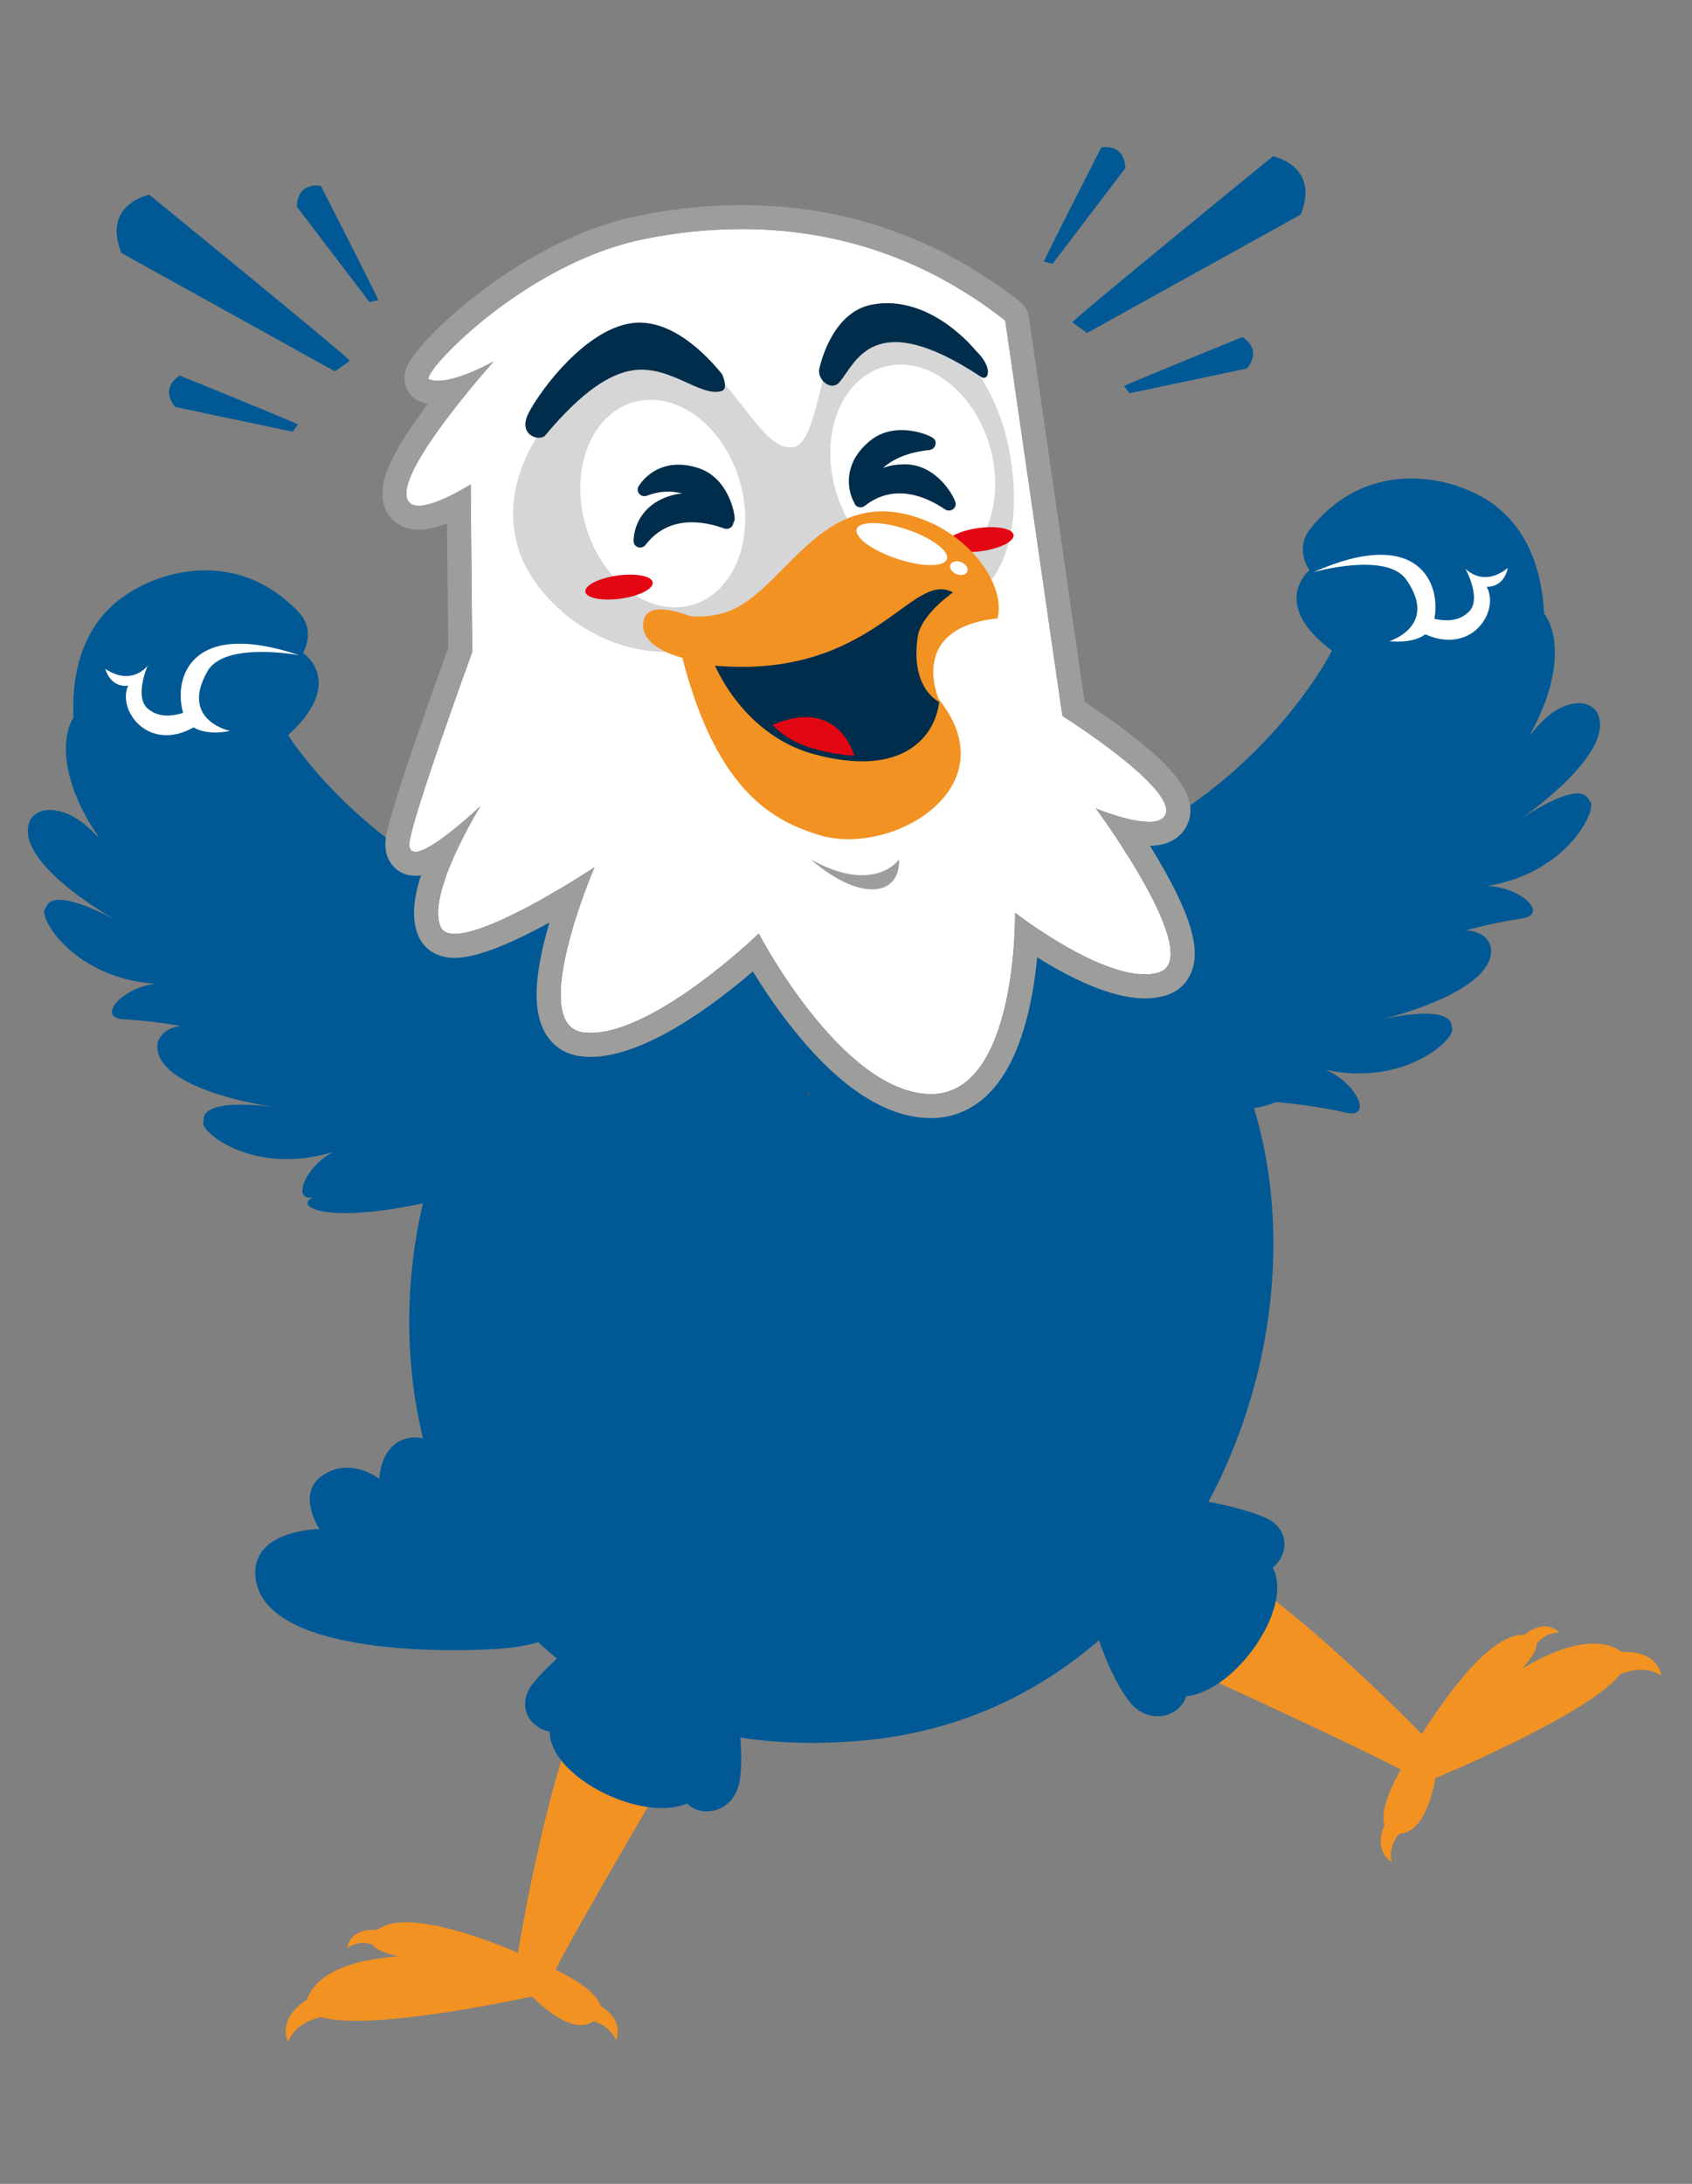 <svg xmlns="http://www.w3.org/2000/svg" xmlns:xlink="http://www.w3.org/1999/xlink" width="310" zoomAndPan="magnify" viewBox="0 0 232.5 300" height="400" preserveAspectRatio="xMidYMid meet" version="1.0"><rect x="0" y="0" width="232.5" height="300" fill="#808080" stroke="none"/><defs><clipPath id="65d370b748"><path d="M 156 213 L 228.352 213 L 228.352 256 L 156 256 Z M 156 213 " clip-rule="nonzero"/></clipPath><clipPath id="9383b67868"><path d="M 39 228 L 96 228 L 96 280.637 L 39 280.637 Z M 39 228 " clip-rule="nonzero"/></clipPath><clipPath id="f16b010278"><path d="M 3.836 65 L 220 65 L 220 249 L 3.836 249 Z M 3.836 65 " clip-rule="nonzero"/></clipPath></defs><path fill="#d33a22" d="M 122.82 150.672 C 122.82 150.672 122.824 150.676 123.066 151.082 L 122.891 151.035 C 122.848 150.801 122.82 150.672 122.82 150.672 Z M 122.82 150.672 " fill-opacity="1" fill-rule="nonzero"/><g clip-path="url(#65d370b748)"><path fill="#f29222" d="M 190.25 250.691 C 189.438 248.449 192.066 243.812 192.484 243.098 C 185.105 239.164 156.918 226.344 156.918 226.344 C 156.918 226.344 155.664 211.012 164.871 213.645 C 174.074 216.277 195.371 238.227 195.371 238.227 C 198.867 232.688 204.898 224.359 209.418 224.59 C 210.375 223.844 212.512 222.555 214.25 224.25 C 213.699 224.281 212.426 224.328 211.168 225.762 C 211.199 226.613 210.391 227.848 209.145 229.23 C 213.648 226.543 218.227 224.914 221.66 226.262 C 222.168 226.457 222.551 226.684 222.832 226.934 C 224.672 226.84 227.559 227.191 228.312 230.168 C 227.551 229.754 225.707 228.719 222.621 230.004 C 218.18 235.621 197.238 244.258 197.238 244.258 C 197.238 244.258 196.137 251.918 192.238 251.895 C 190.871 253.672 191.109 255.148 191.203 255.789 C 189.137 254.379 189.664 252.078 190.25 250.691 Z M 190.25 250.691 " fill-opacity="1" fill-rule="nonzero"/></g><g clip-path="url(#9383b67868)"><path fill="#f29222" d="M 82.512 275.535 C 81.895 273.234 77.086 270.934 76.332 270.586 C 80.129 263.141 95.895 236.5 95.895 236.5 C 95.895 236.5 88.145 223.211 82.105 230.637 C 76.062 238.062 71.176 268.242 71.176 268.242 C 65.137 265.703 55.418 262.328 51.848 265.102 C 50.637 265.035 48.145 265.203 47.691 267.586 C 48.16 267.297 49.23 266.609 51.086 267.062 C 51.547 267.777 52.914 268.328 54.73 268.75 C 49.496 269.125 44.812 270.41 42.766 273.477 C 42.465 273.93 42.281 274.332 42.191 274.699 C 40.629 275.672 38.461 277.613 39.551 280.488 C 39.941 279.711 40.855 277.809 44.125 277.094 C 50.98 279.16 73.102 274.258 73.102 274.258 C 73.102 274.258 78.391 279.906 81.574 277.66 C 83.711 278.336 84.359 279.68 84.648 280.262 C 85.535 277.922 83.785 276.336 82.512 275.535 Z M 82.512 275.535 " fill-opacity="1" fill-rule="nonzero"/></g><g clip-path="url(#f16b010278)"><path fill="#005995" d="M 219.867 99.52 C 219.863 99.461 219.867 99.406 219.863 99.348 C 219.859 99.316 219.855 99.281 219.852 99.25 C 219.848 99.172 219.84 99.098 219.828 99.023 L 219.797 98.836 L 219.742 98.629 L 219.691 98.422 L 219.625 98.238 L 219.531 98.055 L 219.441 97.867 L 219.367 97.742 C 219.266 97.594 219.156 97.457 219.027 97.336 L 218.945 97.273 L 218.602 97.02 L 218.449 96.934 L 218.098 96.785 L 217.93 96.727 L 217.469 96.629 L 217.363 96.609 C 217.164 96.59 216.961 96.586 216.746 96.598 L 216.57 96.613 C 216.43 96.625 216.281 96.648 216.133 96.676 C 216.117 96.68 216.098 96.68 216.082 96.684 L 215.852 96.73 C 215.805 96.742 215.754 96.762 215.707 96.773 C 215.59 96.805 215.473 96.836 215.352 96.875 L 215.137 96.945 C 215.094 96.961 215.055 96.98 215.016 96.996 C 214.875 97.051 214.734 97.109 214.59 97.176 C 214.527 97.203 214.469 97.23 214.406 97.262 L 214.398 97.266 L 214.395 97.27 C 214.273 97.328 214.152 97.395 214.031 97.465 C 213.906 97.535 213.785 97.609 213.664 97.688 L 213.527 97.781 L 213.434 97.844 C 213.383 97.879 213.332 97.918 213.281 97.953 C 213.16 98.039 213.035 98.125 212.914 98.219 L 212.609 98.465 C 212.449 98.598 212.285 98.746 212.125 98.898 L 211.828 99.176 C 211.715 99.289 211.602 99.418 211.488 99.543 C 211.43 99.605 211.371 99.664 211.309 99.73 L 211.062 100.004 C 210.812 100.301 210.562 100.617 210.316 100.957 L 210.332 100.762 C 210.473 100.504 210.602 100.258 210.73 100.008 C 211 99.492 211.258 98.98 211.484 98.484 C 211.566 98.305 211.633 98.129 211.703 97.957 C 211.73 97.887 211.758 97.82 211.785 97.75 C 211.988 97.273 212.199 96.793 212.367 96.332 C 212.469 96.051 212.543 95.781 212.633 95.508 C 212.762 95.105 212.902 94.699 213.004 94.312 C 213.078 94.031 213.129 93.766 213.188 93.492 C 213.27 93.133 213.355 92.773 213.414 92.43 C 213.461 92.16 213.48 91.91 213.516 91.648 C 213.555 91.328 213.602 91.004 213.625 90.699 C 213.641 90.445 213.637 90.211 213.645 89.969 C 213.648 89.684 213.66 89.391 213.648 89.117 C 213.641 88.887 213.613 88.676 213.594 88.457 C 213.57 88.203 213.551 87.941 213.512 87.703 C 213.48 87.496 213.434 87.309 213.391 87.117 C 213.344 86.891 213.297 86.664 213.234 86.461 C 213.184 86.277 213.121 86.117 213.059 85.949 C 212.988 85.758 212.922 85.566 212.84 85.395 C 212.773 85.242 212.695 85.109 212.617 84.969 C 212.531 84.812 212.441 84.656 212.348 84.516 C 212.293 84.434 212.234 84.367 212.176 84.293 C 211.855 78.055 209.828 72.824 205.477 69.469 C 200.277 65.461 188.195 62.449 180.078 72.605 C 177.785 75.473 179.945 78.324 179.945 78.324 C 179.945 78.324 174.32 82.844 183.02 89.387 C 183.02 89.387 179.871 95.723 172.789 102.859 C 172.785 102.863 172.781 102.863 172.777 102.867 C 169.727 105.941 165.941 109.164 161.363 112.094 C 161.344 112.102 161.336 112.105 161.336 112.105 C 157.383 114.633 152.844 116.945 147.668 118.75 C 147.609 118.773 147.551 118.793 147.492 118.812 C 146.984 118.988 146.473 119.16 145.953 119.324 C 145.922 119.332 145.891 119.344 145.859 119.352 C 145.801 119.371 145.742 119.391 145.684 119.41 C 145.195 119.562 144.699 119.711 144.203 119.855 C 144.098 119.883 143.996 119.914 143.895 119.945 C 143.449 120.07 142.996 120.191 142.547 120.309 C 134.391 117.379 124.617 116.148 113.121 117.18 C 100.988 118.27 90.793 122.191 82.535 128.004 C 82.145 127.941 81.754 127.875 81.367 127.805 C 81.262 127.785 81.16 127.762 81.055 127.742 C 80.543 127.645 80.035 127.543 79.535 127.434 C 79.477 127.422 79.414 127.41 79.355 127.395 C 79.324 127.391 79.293 127.383 79.262 127.375 C 78.73 127.258 78.203 127.137 77.684 127.008 C 77.621 126.992 77.559 126.977 77.496 126.961 C 72.18 125.641 67.445 123.758 63.277 121.605 C 63.277 121.605 63.266 121.602 63.25 121.598 C 58.422 119.102 54.355 116.242 51.031 113.461 C 51.027 113.457 51.023 113.457 51.02 113.453 C 43.312 107 39.594 100.984 39.594 100.984 C 47.652 93.664 41.633 89.684 41.633 89.684 C 41.633 89.684 43.52 86.645 40.969 84 C 31.949 74.637 20.199 78.746 15.391 83.219 C 11.367 86.961 9.832 92.355 10.09 98.598 C 10.039 98.676 9.988 98.75 9.938 98.836 C 9.855 98.984 9.785 99.148 9.711 99.312 C 9.648 99.457 9.582 99.598 9.527 99.754 C 9.465 99.934 9.414 100.133 9.363 100.328 C 9.316 100.5 9.27 100.668 9.234 100.852 C 9.191 101.062 9.164 101.293 9.137 101.52 C 9.113 101.715 9.086 101.906 9.07 102.113 C 9.055 102.355 9.059 102.617 9.059 102.875 C 9.059 103.094 9.055 103.309 9.066 103.539 C 9.078 103.809 9.117 104.098 9.152 104.383 C 9.176 104.621 9.199 104.855 9.238 105.105 C 9.285 105.41 9.363 105.73 9.434 106.043 C 9.488 106.301 9.535 106.551 9.605 106.812 C 9.695 107.148 9.816 107.5 9.926 107.848 C 10.016 108.117 10.086 108.375 10.188 108.648 C 10.324 109.023 10.5 109.414 10.668 109.805 C 10.781 110.07 10.879 110.328 11.008 110.602 C 11.219 111.043 11.469 111.504 11.719 111.961 C 11.754 112.027 11.785 112.094 11.816 112.156 C 11.816 112.156 11.816 112.156 11.82 112.156 C 11.902 112.324 11.988 112.492 12.086 112.664 C 12.359 113.137 12.66 113.621 12.977 114.109 C 13.129 114.348 13.277 114.582 13.441 114.824 L 13.477 115.016 C 13.203 114.703 12.922 114.41 12.645 114.137 L 12.375 113.887 C 12.309 113.828 12.246 113.773 12.18 113.715 C 12.055 113.602 11.93 113.488 11.805 113.383 L 11.488 113.133 C 11.312 112.996 11.137 112.867 10.961 112.746 L 10.637 112.531 C 10.508 112.449 10.379 112.375 10.25 112.301 C 10.195 112.27 10.141 112.234 10.086 112.203 L 9.988 112.148 L 9.844 112.07 C 9.715 112.004 9.586 111.941 9.457 111.883 C 9.328 111.824 9.203 111.77 9.078 111.719 L 9.074 111.719 L 9.062 111.711 C 9 111.688 8.938 111.668 8.871 111.645 C 8.727 111.594 8.578 111.547 8.434 111.504 C 8.395 111.492 8.352 111.48 8.309 111.469 L 8.086 111.414 C 7.965 111.387 7.844 111.367 7.723 111.348 C 7.676 111.34 7.625 111.324 7.578 111.32 L 7.344 111.289 C 7.324 111.289 7.309 111.289 7.289 111.289 C 7.141 111.273 6.992 111.27 6.852 111.27 L 6.672 111.266 C 6.461 111.277 6.258 111.301 6.059 111.34 L 5.957 111.367 L 5.508 111.504 L 5.344 111.578 L 5.008 111.762 L 4.863 111.859 L 4.543 112.145 L 4.469 112.215 C 4.352 112.348 4.254 112.492 4.168 112.648 L 4.105 112.781 L 4.031 112.973 L 3.957 113.168 L 3.906 113.355 L 3.844 113.777 L 3.824 113.969 C 3.82 114.043 3.824 114.117 3.824 114.195 C 3.824 114.227 3.82 114.262 3.824 114.297 C 3.824 114.352 3.832 114.41 3.836 114.465 C 3.84 114.523 3.84 114.578 3.848 114.641 C 3.887 114.934 3.957 115.234 4.055 115.531 L 4.086 115.613 L 4.172 115.836 C 4.199 115.902 4.227 115.969 4.25 116.035 C 4.277 116.098 4.305 116.16 4.332 116.223 C 4.359 116.293 4.391 116.363 4.426 116.434 L 4.621 116.793 C 4.723 116.977 4.824 117.156 4.941 117.34 L 5.199 117.715 C 5.324 117.891 5.449 118.066 5.586 118.238 C 5.688 118.367 5.789 118.492 5.895 118.617 C 6.035 118.789 6.188 118.961 6.34 119.133 C 6.453 119.258 6.562 119.379 6.68 119.504 C 6.844 119.676 7.016 119.848 7.188 120.016 C 7.305 120.129 7.422 120.246 7.543 120.363 C 7.73 120.543 7.926 120.719 8.125 120.895 C 8.227 120.984 8.328 121.078 8.43 121.168 C 8.438 121.176 8.445 121.184 8.453 121.191 C 8.453 121.191 8.457 121.191 8.457 121.195 C 8.707 121.41 8.961 121.621 9.215 121.832 L 9.34 121.934 L 9.402 121.988 C 9.562 122.117 9.723 122.238 9.883 122.363 C 10.043 122.488 10.203 122.617 10.363 122.738 L 10.695 122.984 C 10.906 123.141 11.117 123.297 11.324 123.445 C 11.457 123.543 11.586 123.633 11.719 123.727 C 11.902 123.855 12.086 123.984 12.262 124.105 C 12.398 124.199 12.527 124.285 12.66 124.375 C 12.824 124.488 12.992 124.598 13.152 124.703 C 13.199 124.734 13.242 124.762 13.289 124.793 C 13.367 124.844 13.445 124.895 13.52 124.945 C 13.68 125.047 13.832 125.145 13.98 125.238 L 14.312 125.445 C 14.449 125.535 14.582 125.617 14.711 125.691 L 15 125.871 C 15.133 125.953 15.258 126.027 15.375 126.094 L 15.551 126.199 C 15.715 126.297 15.859 126.379 15.977 126.445 C 15.867 126.387 15.738 126.316 15.59 126.234 C 15.516 126.195 15.438 126.152 15.355 126.109 C 13.117 124.93 7.816 122.41 6.5 124.266 C 6.402 124.406 6.324 124.566 6.273 124.754 L 6.262 124.77 L 6.117 124.957 L 6.105 125.004 L 6.094 125.027 L 6.086 125.168 L 6.07 125.363 L 6.07 125.383 L 6.172 125.855 L 6.191 125.926 L 6.215 125.992 C 6.27 126.16 6.336 126.336 6.426 126.527 L 6.441 126.562 L 6.449 126.586 C 6.547 126.793 6.668 127.016 6.805 127.246 L 6.918 127.43 C 7.008 127.57 7.109 127.719 7.211 127.863 C 7.262 127.938 7.305 128.008 7.359 128.082 L 7.422 128.172 C 7.484 128.254 7.551 128.34 7.617 128.426 C 7.75 128.594 7.891 128.766 8.039 128.938 L 8.211 129.133 C 8.422 129.367 8.641 129.602 8.883 129.84 L 8.992 129.949 C 9.219 130.168 9.465 130.391 9.723 130.609 C 9.773 130.652 9.824 130.695 9.875 130.738 L 9.992 130.836 L 10.105 130.93 C 10.395 131.16 10.691 131.387 11.008 131.613 L 11.168 131.727 C 11.535 131.98 11.922 132.223 12.328 132.461 L 12.602 132.613 C 12.789 132.719 12.996 132.82 13.191 132.922 C 13.391 133.023 13.578 133.129 13.785 133.227 L 13.945 133.305 C 14.246 133.445 14.566 133.574 14.887 133.703 C 15.047 133.766 15.207 133.828 15.371 133.891 L 15.688 134 L 15.719 134.012 C 16.199 134.18 16.695 134.336 17.215 134.473 L 17.324 134.504 C 17.461 134.539 17.605 134.566 17.746 134.602 C 18.164 134.695 18.594 134.785 19.035 134.859 L 19.457 134.926 C 19.758 134.973 20.066 135.016 20.379 135.051 C 20.688 135.086 21.008 135.117 21.332 135.141 L 21.293 135.148 C 21.035 135.176 20.781 135.219 20.535 135.273 L 20.266 135.34 L 19.762 135.469 L 19.469 135.566 L 19.246 135.645 L 19.027 135.723 L 18.938 135.758 L 18.742 135.84 L 18.473 135.961 L 18.332 136.027 L 18.07 136.156 L 17.676 136.379 L 17.461 136.504 C 17.383 136.551 17.312 136.602 17.242 136.652 C 17.168 136.703 17.09 136.754 17.02 136.805 L 16.914 136.875 C 16.746 137.004 16.586 137.133 16.441 137.266 L 16.32 137.383 L 16.047 137.66 L 15.984 137.734 L 15.922 137.812 L 15.734 138.055 L 15.641 138.211 L 15.52 138.441 L 15.508 138.469 L 15.457 138.59 L 15.402 138.812 L 15.379 138.941 L 15.387 139.02 L 15.398 139.172 L 15.41 139.258 L 15.566 139.531 L 15.629 139.586 L 15.848 139.75 L 16.16 139.875 L 16.312 139.926 C 16.5 139.973 16.715 140.004 16.961 140.02 C 17.125 140.027 17.285 140.043 17.445 140.051 C 19.254 140.164 21.059 140.355 22.855 140.621 C 23.508 140.715 24.156 140.82 24.805 140.93 C 24.641 140.953 24.477 140.984 24.32 141.02 L 24.172 141.059 L 24.094 141.078 C 23.93 141.125 23.773 141.176 23.625 141.234 L 23.461 141.297 C 23.266 141.383 23.082 141.48 22.914 141.586 L 22.828 141.648 L 22.645 141.797 L 22.457 141.941 L 22.332 142.07 L 22.168 142.266 L 22.09 142.363 L 21.988 142.508 L 21.793 142.887 L 21.75 142.98 C 21.699 143.121 21.668 143.27 21.645 143.418 C 21.641 143.445 21.629 143.469 21.625 143.492 L 21.617 143.641 L 21.617 144.051 L 21.641 144.246 L 21.73 144.66 L 21.742 144.691 L 21.785 144.848 C 21.82 144.945 21.859 145.051 21.902 145.152 C 21.93 145.219 21.965 145.289 22 145.359 C 22.02 145.395 22.031 145.426 22.051 145.461 C 22.191 145.723 22.367 145.977 22.566 146.219 L 22.789 146.461 C 22.93 146.617 23.074 146.777 23.238 146.926 L 23.555 147.191 C 23.715 147.324 23.875 147.457 24.051 147.582 L 24.426 147.84 C 24.605 147.957 24.789 148.074 24.977 148.188 C 25.117 148.27 25.258 148.352 25.402 148.43 C 25.598 148.539 25.797 148.645 26.004 148.746 C 26.152 148.82 26.301 148.898 26.453 148.969 C 26.672 149.07 26.891 149.168 27.113 149.262 C 27.266 149.328 27.414 149.395 27.566 149.457 C 27.73 149.523 27.895 149.586 28.059 149.648 C 28.141 149.68 28.223 149.711 28.305 149.742 C 28.441 149.797 28.582 149.852 28.719 149.902 C 29.031 150.012 29.348 150.117 29.66 150.223 L 29.738 150.246 L 29.891 150.301 C 30.281 150.422 30.672 150.539 31.059 150.652 L 31.457 150.758 C 31.711 150.828 31.965 150.902 32.211 150.965 C 32.371 151.004 32.523 151.043 32.68 151.082 C 32.898 151.133 33.113 151.188 33.324 151.238 C 33.484 151.273 33.637 151.309 33.793 151.344 C 33.941 151.379 34.086 151.41 34.23 151.441 C 34.277 151.449 34.324 151.461 34.371 151.473 C 34.52 151.504 34.66 151.535 34.801 151.562 C 34.984 151.598 35.164 151.637 35.336 151.668 L 35.527 151.707 L 35.723 151.746 C 35.883 151.777 36.035 151.805 36.18 151.828 L 36.516 151.891 C 36.566 151.898 36.609 151.906 36.66 151.914 C 36.758 151.93 36.855 151.949 36.945 151.965 L 37.148 151.996 C 37.336 152.027 37.5 152.055 37.637 152.074 C 37.328 152.031 36.871 151.973 36.324 151.922 C 36.105 151.898 35.871 151.875 35.625 151.855 C 34.766 151.785 33.77 151.734 32.785 151.75 C 32.5 151.754 32.223 151.762 31.945 151.781 C 31.809 151.789 31.668 151.797 31.535 151.809 C 31.398 151.82 31.266 151.832 31.133 151.848 C 29.949 151.988 28.922 152.281 28.379 152.832 C 28.078 153.141 27.926 153.527 27.977 154.012 L 27.906 154.258 L 27.91 154.332 L 28.008 154.652 L 28.016 154.672 L 28.281 155.074 L 28.371 155.188 C 28.484 155.324 28.613 155.465 28.762 155.609 L 28.809 155.656 C 28.918 155.758 29.043 155.867 29.176 155.977 C 29.242 156.031 29.309 156.086 29.379 156.141 L 29.547 156.27 C 29.602 156.309 29.66 156.348 29.715 156.391 C 29.867 156.5 30.023 156.609 30.195 156.719 L 30.289 156.781 C 30.551 156.945 30.84 157.109 31.141 157.27 L 31.375 157.391 C 31.652 157.531 31.945 157.672 32.254 157.805 L 32.395 157.867 C 32.746 158.016 33.121 158.156 33.508 158.285 L 33.789 158.375 C 34.141 158.488 34.504 158.594 34.879 158.688 L 35.07 158.738 C 35.5 158.84 35.953 158.926 36.418 159 L 36.727 159.043 C 37.156 159.105 37.598 159.152 38.051 159.188 L 38.227 159.203 C 38.449 159.215 38.676 159.223 38.902 159.227 C 39.188 159.234 39.477 159.234 39.77 159.23 L 39.789 159.23 L 40.137 159.219 C 40.645 159.199 41.168 159.164 41.699 159.105 L 41.812 159.094 C 41.84 159.09 41.867 159.086 41.891 159.082 C 42.426 159.016 42.977 158.922 43.535 158.805 L 43.953 158.715 C 44.242 158.652 44.535 158.582 44.828 158.504 C 45.125 158.43 45.422 158.344 45.723 158.25 C 45.727 158.254 45.73 158.258 45.734 158.262 C 45.508 158.383 45.293 158.512 45.082 158.648 L 44.855 158.805 L 44.434 159.109 L 44.316 159.207 L 44.195 159.305 L 44.113 159.375 L 43.84 159.613 L 43.703 159.746 L 43.617 159.824 L 43.406 160.039 L 43.305 160.148 L 43.109 160.363 L 42.816 160.715 L 42.703 160.859 L 42.668 160.906 C 42.609 160.98 42.566 161.055 42.516 161.129 C 42.465 161.203 42.41 161.273 42.363 161.348 L 42.336 161.383 L 42.289 161.453 C 42.215 161.574 42.156 161.691 42.09 161.809 C 42.059 161.867 42.02 161.93 41.992 161.988 L 41.922 162.141 L 41.766 162.5 L 41.703 162.684 L 41.621 162.98 L 41.598 163.094 L 41.586 163.16 L 41.555 163.418 L 41.551 163.578 L 41.582 163.805 L 41.594 163.871 L 41.609 163.934 L 41.66 164.039 L 41.711 164.141 L 41.734 164.18 L 41.754 164.219 L 41.875 164.32 L 41.996 164.418 L 42.074 164.445 L 42.336 164.52 L 42.676 164.52 L 42.84 164.516 C 42.918 164.504 43.172 164.434 43.09 164.469 C 40.242 165.633 44.559 168.23 58.117 165.293 C 55.609 175.973 55.605 187.199 58.121 197.594 C 57.629 197.484 57.168 197.438 56.754 197.469 C 52.246 197.809 52.117 203.152 52.117 203.152 C 52.117 203.152 48.016 199.926 44.117 202.828 C 40.754 205.332 43.902 210.043 43.902 210.043 C 43.902 210.043 34.297 210.121 35.125 216.812 C 36.566 228.473 66.988 226.574 66.988 226.574 C 69.855 226.484 72.137 226.129 73.957 225.594 C 74.785 226.367 75.641 227.117 76.531 227.84 C 75.352 228.914 74.227 230.047 73.312 231.16 C 70.801 234.23 72.73 237.363 75.539 237.867 C 75.523 244.039 88.094 250.422 94.414 247.758 C 96.555 249.898 100.945 248.852 101.629 244.641 C 101.922 242.824 101.906 240.75 101.723 238.691 C 106.965 239.488 112.652 239.652 118.797 239.078 C 131.547 237.887 142.367 232.801 151.008 225.328 C 152.023 228.246 153.406 231.426 155.156 233.699 C 157.762 237.082 162.121 235.918 162.984 233.016 C 169.812 232.359 177.836 220.766 174.887 215.344 C 177.117 213.566 177.324 209.895 173.652 208.387 C 171.395 207.461 168.578 206.781 166.055 206.305 C 175.012 189.574 177.48 169.254 172.309 152.207 C 172.355 152.203 172.402 152.203 172.449 152.195 C 173.379 152.078 174.348 151.801 175.352 151.391 C 176.164 151.465 176.973 151.547 177.781 151.641 C 180.211 151.922 182.629 152.312 185.008 152.859 C 185.047 152.867 185.082 152.871 185.121 152.879 C 185.219 152.898 185.312 152.914 185.402 152.926 C 185.488 152.938 185.574 152.945 185.656 152.949 L 185.82 152.941 L 186.156 152.906 L 186.41 152.809 L 186.484 152.773 L 186.594 152.664 L 186.707 152.555 L 186.727 152.516 L 186.742 152.473 L 186.785 152.367 L 186.824 152.258 L 186.832 152.191 L 186.84 152.129 L 186.848 151.898 L 186.832 151.742 L 186.777 151.484 L 186.758 151.418 L 186.727 151.309 L 186.617 151.023 L 186.535 150.844 L 186.352 150.5 L 186.266 150.355 C 186.23 150.297 186.188 150.242 186.148 150.188 C 186.074 150.074 186.004 149.961 185.918 149.852 L 185.863 149.785 L 185.84 149.754 C 185.785 149.684 185.723 149.617 185.668 149.547 C 185.609 149.477 185.555 149.41 185.496 149.34 L 185.453 149.297 L 185.324 149.16 L 185.004 148.84 L 184.789 148.645 L 184.676 148.547 L 184.445 148.352 L 184.355 148.277 L 184.207 148.16 L 183.91 147.949 L 183.82 147.887 L 183.57 147.715 L 183.121 147.449 L 182.879 147.312 C 182.66 147.195 182.43 147.086 182.195 146.988 C 182.199 146.984 182.203 146.98 182.207 146.977 C 182.516 147.043 182.82 147.098 183.117 147.148 C 183.418 147.195 183.715 147.238 184.012 147.277 L 184.434 147.328 C 185 147.391 185.559 147.434 186.098 147.453 C 186.121 147.453 186.148 147.453 186.176 147.457 L 186.289 147.457 C 186.828 147.465 187.348 147.453 187.855 147.426 L 188.203 147.402 L 188.223 147.402 C 188.516 147.379 188.805 147.352 189.09 147.32 C 189.312 147.293 189.539 147.266 189.758 147.23 L 189.93 147.199 C 190.379 147.125 190.816 147.035 191.238 146.938 L 191.543 146.863 C 191.996 146.746 192.438 146.617 192.859 146.477 L 193.043 146.41 C 193.41 146.281 193.762 146.145 194.098 146 L 194.371 145.883 C 194.742 145.719 195.105 145.547 195.441 145.367 L 195.574 145.289 C 195.871 145.129 196.148 144.965 196.414 144.797 L 196.633 144.656 C 196.918 144.469 197.191 144.277 197.438 144.09 L 197.523 144.02 C 197.684 143.895 197.832 143.77 197.973 143.645 C 198.023 143.602 198.078 143.555 198.125 143.512 L 198.285 143.367 C 198.348 143.305 198.41 143.246 198.469 143.184 C 198.59 143.062 198.707 142.945 198.809 142.832 L 198.848 142.781 C 198.984 142.621 199.098 142.469 199.199 142.324 L 199.277 142.207 L 199.504 141.777 L 199.512 141.758 L 199.578 141.43 L 199.574 141.355 L 199.48 141.117 C 199.488 140.629 199.301 140.258 198.973 139.98 C 198.383 139.48 197.336 139.281 196.141 139.254 C 196.008 139.25 195.875 139.25 195.738 139.25 C 195.602 139.254 195.465 139.254 195.324 139.258 C 195.051 139.27 194.77 139.285 194.488 139.309 C 193.504 139.383 192.516 139.527 191.668 139.676 C 191.426 139.719 191.195 139.762 190.98 139.805 C 190.438 139.906 189.988 140.008 189.688 140.074 C 189.82 140.043 189.98 140.004 190.164 139.957 L 190.266 139.93 L 190.363 139.902 C 190.449 139.879 190.547 139.855 190.645 139.828 C 190.691 139.816 190.734 139.805 190.785 139.789 L 191.113 139.699 C 191.254 139.66 191.406 139.617 191.562 139.574 L 191.75 139.52 L 191.941 139.465 C 192.109 139.414 192.281 139.363 192.461 139.309 C 192.598 139.266 192.738 139.223 192.883 139.18 C 192.926 139.164 192.973 139.148 193.02 139.133 C 193.16 139.09 193.301 139.043 193.445 138.996 C 193.594 138.949 193.746 138.898 193.902 138.848 C 194.105 138.781 194.316 138.707 194.527 138.633 C 194.68 138.578 194.828 138.527 194.984 138.473 C 195.227 138.387 195.473 138.293 195.719 138.199 L 196.102 138.055 C 196.477 137.91 196.855 137.758 197.234 137.598 L 197.383 137.531 L 197.457 137.496 C 197.762 137.367 198.062 137.23 198.363 137.094 C 198.5 137.031 198.633 136.961 198.766 136.898 C 198.844 136.859 198.922 136.82 199 136.781 C 199.156 136.703 199.316 136.625 199.469 136.547 C 199.617 136.469 199.762 136.387 199.906 136.309 C 200.121 136.195 200.328 136.078 200.535 135.957 C 200.68 135.871 200.82 135.781 200.961 135.695 C 201.156 135.574 201.348 135.449 201.535 135.324 C 201.668 135.23 201.801 135.137 201.934 135.043 C 202.113 134.914 202.281 134.777 202.449 134.645 L 202.801 134.352 C 202.965 134.211 203.109 134.066 203.258 133.918 L 203.547 133.625 C 203.695 133.461 203.824 133.289 203.953 133.121 L 204.152 132.859 C 204.328 132.598 204.477 132.332 204.594 132.059 C 204.609 132.023 204.621 131.988 204.637 131.949 C 204.664 131.879 204.691 131.805 204.715 131.734 C 204.75 131.629 204.777 131.523 204.805 131.422 L 204.832 131.262 L 204.84 131.23 L 204.891 130.809 L 204.895 130.613 L 204.859 130.203 L 204.836 130.059 C 204.832 130.035 204.82 130.012 204.812 129.984 C 204.773 129.84 204.73 129.691 204.668 129.559 L 204.613 129.469 L 204.387 129.109 L 204.273 128.973 L 204.184 128.887 L 204 128.707 L 203.863 128.59 L 203.668 128.461 L 203.469 128.332 L 203.375 128.277 C 203.199 128.188 203.012 128.109 202.809 128.043 L 202.637 127.992 C 202.484 127.949 202.324 127.91 202.156 127.879 L 202.078 127.867 L 201.926 127.844 C 201.766 127.82 201.602 127.809 201.434 127.797 C 202.07 127.629 202.707 127.465 203.348 127.309 C 205.109 126.883 206.891 126.523 208.68 126.246 C 208.84 126.223 209 126.191 209.16 126.168 C 209.406 126.133 209.617 126.078 209.797 126.02 L 209.867 125.988 L 209.945 125.949 L 210.246 125.797 L 210.449 125.613 L 210.504 125.555 L 210.633 125.27 L 210.637 125.18 L 210.637 124.949 L 210.602 124.824 L 210.527 124.605 L 210.469 124.492 L 210.453 124.465 L 210.312 124.246 L 210.199 124.102 L 209.992 123.875 L 209.855 123.738 L 209.555 123.484 L 209.422 123.379 C 209.266 123.262 209.098 123.148 208.918 123.035 L 208.805 122.973 C 208.73 122.93 208.648 122.887 208.57 122.844 C 208.492 122.801 208.418 122.758 208.336 122.715 L 208.113 122.609 L 207.699 122.426 L 207.426 122.32 L 207.277 122.27 L 207 122.172 L 206.797 122.109 L 206.707 122.082 L 206.48 122.023 L 206.25 121.965 L 205.953 121.898 L 205.438 121.812 L 205.164 121.773 C 204.914 121.742 204.656 121.723 204.398 121.719 L 204.379 121.715 L 204.359 121.715 C 204.68 121.664 204.992 121.602 205.301 121.539 C 205.605 121.473 205.906 121.402 206.207 121.328 L 206.621 121.223 C 207.051 121.109 207.469 120.98 207.879 120.848 C 208.016 120.801 208.156 120.758 208.289 120.711 L 208.395 120.672 C 208.898 120.484 209.379 120.285 209.844 120.074 L 209.871 120.062 L 210.176 119.922 C 210.336 119.844 210.488 119.766 210.641 119.688 C 210.949 119.531 211.254 119.375 211.543 119.207 L 211.695 119.113 C 211.891 118.996 212.07 118.875 212.258 118.754 C 212.445 118.633 212.641 118.52 212.816 118.395 L 213.074 118.219 C 213.457 117.945 213.82 117.664 214.164 117.379 L 214.309 117.25 C 214.605 117 214.883 116.742 215.145 116.488 L 215.25 116.383 L 215.359 116.277 C 215.406 116.23 215.453 116.18 215.5 116.133 C 215.734 115.891 215.957 115.648 216.164 115.41 L 216.266 115.289 C 216.48 115.031 216.68 114.777 216.867 114.527 L 216.945 114.422 L 217.02 114.316 C 217.152 114.133 217.277 113.949 217.395 113.766 C 217.453 113.676 217.512 113.586 217.566 113.496 L 217.621 113.402 C 217.668 113.324 217.703 113.25 217.746 113.172 C 217.832 113.016 217.922 112.859 217.996 112.711 L 218.094 112.516 C 218.207 112.277 218.309 112.043 218.387 111.828 L 218.395 111.805 L 218.406 111.766 C 218.477 111.57 218.527 111.387 218.566 111.215 L 218.598 111.074 L 218.652 110.594 L 218.652 110.574 L 218.617 110.379 L 218.594 110.242 L 218.586 110.219 L 218.566 110.176 L 218.406 110 L 218.391 109.988 C 218.324 109.805 218.234 109.648 218.125 109.523 C 216.637 107.793 211.594 110.793 209.477 112.172 C 209.395 112.223 209.324 112.273 209.254 112.32 C 209.113 112.414 208.988 112.496 208.887 112.566 C 208.996 112.488 209.133 112.391 209.289 112.281 L 209.453 112.16 C 209.562 112.078 209.68 111.996 209.805 111.902 L 210.078 111.699 C 210.199 111.609 210.32 111.516 210.453 111.418 L 210.762 111.176 C 210.902 111.07 211.047 110.957 211.195 110.844 C 211.262 110.789 211.336 110.73 211.41 110.672 C 211.453 110.637 211.496 110.605 211.539 110.57 C 211.688 110.449 211.844 110.324 211.996 110.199 C 212.121 110.098 212.242 109.996 212.371 109.891 C 212.535 109.754 212.707 109.609 212.875 109.465 C 212.996 109.359 213.117 109.258 213.242 109.152 C 213.438 108.984 213.633 108.805 213.828 108.629 L 214.133 108.355 C 214.281 108.223 214.43 108.078 214.578 107.938 C 214.727 107.797 214.875 107.664 215.02 107.52 L 215.191 107.348 C 215.426 107.117 215.66 106.883 215.887 106.645 C 215.891 106.645 215.891 106.641 215.891 106.641 C 215.898 106.633 215.906 106.625 215.914 106.617 C 216.008 106.516 216.102 106.414 216.195 106.312 C 216.375 106.121 216.551 105.926 216.723 105.73 C 216.836 105.605 216.938 105.477 217.047 105.352 C 217.203 105.168 217.355 104.984 217.5 104.797 C 217.605 104.664 217.707 104.531 217.805 104.398 C 217.945 104.211 218.078 104.027 218.203 103.844 C 218.297 103.711 218.387 103.574 218.473 103.438 C 218.594 103.254 218.703 103.066 218.809 102.879 L 219.031 102.48 C 219.133 102.289 219.219 102.098 219.301 101.91 L 219.465 101.531 C 219.492 101.461 219.516 101.387 219.539 101.316 C 219.559 101.25 219.582 101.184 219.602 101.121 C 219.621 101.051 219.641 100.98 219.66 100.914 L 219.727 100.684 L 219.75 100.602 C 219.82 100.293 219.863 99.988 219.871 99.691 C 219.871 99.633 219.867 99.578 219.867 99.52 Z M 219.867 99.52 " fill-opacity="1" fill-rule="nonzero"/></g><path fill="#ffffff" d="M 201.359 78.113 C 201.359 78.113 203.805 82.535 201.664 84.191 C 200.297 85.461 198.336 85.293 197.098 85.008 C 198.016 80.422 195.168 72.102 180.465 78.605 C 180.465 78.605 190.508 75.727 193.238 79.625 C 197.703 85.992 190.93 88.074 190.93 88.074 C 190.93 88.074 194.035 88.508 195.852 87.137 C 202.328 90.016 206.113 83.898 204.285 80.605 C 204.285 80.605 206.586 80.836 207.203 78.008 C 203.746 80.797 201.359 78.113 201.359 78.113 Z M 201.359 78.113 " fill-opacity="1" fill-rule="nonzero"/><path fill="#ffffff" d="M 20.285 91.449 C 20.285 91.449 18.262 96.074 20.547 97.527 C 22.023 98.664 23.961 98.316 25.168 97.922 C 23.828 93.438 25.898 84.891 41.141 90.012 C 41.141 90.012 30.875 88.07 28.512 92.203 C 24.656 98.957 31.594 100.406 31.594 100.406 C 31.594 100.406 28.539 101.121 26.605 99.922 C 20.422 103.387 16.086 97.645 17.602 94.195 C 17.602 94.195 15.332 94.637 14.461 91.879 C 18.16 94.336 20.285 91.449 20.285 91.449 Z M 20.285 91.449 " fill-opacity="1" fill-rule="nonzero"/><path fill="#d33a22" d="M 110.98 149.957 C 110.98 149.957 110.98 149.961 111.223 150.367 L 111.047 150.32 C 111.004 150.086 110.98 149.957 110.98 149.957 Z M 110.98 149.957 " fill-opacity="1" fill-rule="nonzero"/><path fill="#ffffff" d="M 157.867 112.898 C 158.883 112.898 159.707 112.668 160.078 112.039 C 162.141 108.516 145.984 98.348 145.984 98.348 L 138.129 44.031 C 126.176 34.664 113.531 31.465 101.938 31.465 C 97.305 31.465 92.844 31.973 88.656 32.805 C 71.805 36.152 57.648 51.578 58.961 52.109 C 59.309 52.254 59.723 52.312 60.172 52.312 C 63.148 52.312 67.859 49.629 67.859 49.629 C 67.859 49.629 56.246 62.539 55.855 67.496 C 55.738 68.957 56.465 69.473 57.539 69.473 C 60.102 69.473 64.672 66.543 64.672 66.543 L 64.891 89.566 C 64.891 89.566 56.246 113.266 56.246 116.004 C 56.246 116.723 56.559 117.016 57.066 117.016 C 59.418 117.016 66.031 110.723 66.031 110.723 C 66.031 110.723 58.465 122.918 60.555 127.352 C 60.863 128.012 61.555 128.293 62.5 128.293 C 67.898 128.293 81.691 119.133 81.691 119.133 C 81.691 119.133 72.359 140.797 80.125 141.824 C 80.465 141.871 80.812 141.891 81.172 141.891 C 90.145 141.891 104.262 128.262 104.262 128.262 C 104.262 128.262 115.609 150.039 127.746 150.301 C 127.809 150.305 127.871 150.305 127.934 150.305 C 139.879 150.305 139.488 125.395 139.488 125.395 C 139.488 125.395 150.348 133.859 157.305 133.859 C 157.977 133.859 158.605 133.781 159.191 133.609 C 165.844 131.652 150.578 111.051 150.578 111.051 C 150.578 111.051 154.992 112.898 157.867 112.898 Z M 157.867 112.898 " fill-opacity="1" fill-rule="nonzero"/><path fill="#9d9d9c" d="M 159.121 118.012 C 158.754 117.391 158.383 116.781 158.02 116.191 C 160.887 116.145 162.266 114.82 162.922 113.703 C 165.336 109.582 160.699 105.113 155.848 101.285 C 153.25 99.238 150.57 97.41 149.031 96.398 L 141.391 43.562 C 141.27 42.723 140.832 41.965 140.164 41.441 C 128.926 32.637 116.066 28.172 101.938 28.172 C 97.391 28.172 92.707 28.645 88.016 29.578 C 78.805 31.406 70.863 36.395 65.824 40.254 C 63.273 42.207 60.836 44.371 58.965 46.34 C 56.027 49.434 55.688 50.684 55.598 51.613 C 55.453 53.16 56.305 54.586 57.723 55.16 C 58.062 55.297 58.422 55.406 58.797 55.48 C 53.508 62.512 52.703 65.551 52.57 67.234 C 52.41 69.27 53.16 70.543 53.816 71.25 C 54.453 71.941 55.621 72.766 57.539 72.766 C 58.758 72.766 60.125 72.402 61.43 71.902 L 61.59 89 C 61 90.633 59.219 95.574 57.453 100.688 C 52.953 113.742 52.953 115.16 52.953 116.004 C 52.953 118.5 54.684 120.309 57.066 120.309 C 57.309 120.309 57.562 120.293 57.844 120.25 C 56.668 123.91 56.59 126.664 57.574 128.754 C 57.973 129.605 59.258 131.586 62.5 131.586 C 65.816 131.586 71.035 129.184 75.492 126.734 L 75.465 126.832 C 73.359 134.062 73.184 138.844 74.906 141.879 C 75.926 143.676 77.625 144.816 79.691 145.09 C 80.168 145.152 80.668 145.184 81.172 145.184 C 88.734 145.184 98.469 137.734 103.445 133.445 C 104.754 135.574 106.613 138.391 108.875 141.234 C 115.293 149.305 121.617 153.465 127.676 153.594 C 127.762 153.594 127.848 153.598 127.934 153.598 C 130.957 153.598 133.715 152.414 135.918 150.18 C 140.418 145.613 141.98 137.285 142.516 131.504 C 146.645 134.102 152.516 137.152 157.309 137.152 C 158.309 137.152 159.254 137.023 160.121 136.77 C 161.922 136.238 163.234 134.984 163.824 133.23 C 164.547 131.07 164.668 127.387 159.121 118.012 Z M 159.191 133.609 C 158.605 133.781 157.977 133.859 157.305 133.859 C 150.348 133.859 139.488 125.395 139.488 125.395 C 139.488 125.395 139.879 150.305 127.934 150.305 C 127.871 150.305 127.809 150.305 127.746 150.301 C 115.609 150.039 104.262 128.262 104.262 128.262 C 104.262 128.262 90.145 141.891 81.172 141.891 C 80.812 141.891 80.465 141.871 80.125 141.824 C 72.359 140.797 81.691 119.133 81.691 119.133 C 81.691 119.133 67.898 128.293 62.5 128.293 C 61.555 128.293 60.863 128.012 60.555 127.352 C 58.465 122.918 66.031 110.723 66.031 110.723 C 66.031 110.723 59.418 117.016 57.066 117.016 C 56.559 117.016 56.246 116.723 56.246 116.004 C 56.246 113.266 64.891 89.566 64.891 89.566 L 64.672 66.543 C 64.672 66.543 60.102 69.473 57.539 69.473 C 56.465 69.473 55.742 68.957 55.855 67.496 C 56.246 62.539 67.859 49.629 67.859 49.629 C 67.859 49.629 63.148 52.312 60.172 52.312 C 59.723 52.312 59.309 52.254 58.961 52.109 C 57.648 51.578 71.805 36.152 88.656 32.805 C 92.844 31.973 97.305 31.465 101.938 31.465 C 113.531 31.465 126.176 34.664 138.129 44.031 L 145.984 98.348 C 145.984 98.348 162.141 108.516 160.078 112.039 C 159.707 112.668 158.883 112.898 157.867 112.898 C 154.992 112.898 150.578 111.051 150.578 111.051 C 150.578 111.051 165.844 131.652 159.191 133.609 Z M 159.191 133.609 " fill-opacity="1" fill-rule="nonzero"/><path fill="#d6d6d6" d="M 134.879 81.031 C 138.051 78.59 140.664 71.668 138.574 61.367 C 136.488 51.062 129.031 42.934 120.73 42.184 C 111.914 41.391 113.625 61.473 108.652 61.473 C 104.742 61.473 101.566 53.477 95.867 49.215 C 91.402 45.875 86.359 46.09 80.031 52.328 C 70.469 61.758 69.293 69.582 71.383 75.84 C 73.469 82.102 83.145 92.246 97.43 88.922 C 111.719 85.598 109.355 78.566 116.09 76.859 C 122.824 75.152 128.613 85.859 134.879 81.031 Z M 134.879 81.031 " fill-opacity="1" fill-rule="nonzero"/><path fill="#ffffff" d="M 101.652 66.105 C 101.918 67.02 102.113 67.941 102.238 68.879 C 102.363 69.812 102.414 70.742 102.395 71.664 C 102.375 72.586 102.281 73.484 102.117 74.355 C 101.953 75.227 101.719 76.059 101.414 76.848 C 101.113 77.637 100.746 78.367 100.316 79.043 C 99.887 79.719 99.398 80.324 98.859 80.863 C 98.32 81.398 97.734 81.855 97.105 82.23 C 96.477 82.605 95.812 82.895 95.117 83.098 C 94.426 83.301 93.711 83.41 92.977 83.43 C 92.242 83.449 91.504 83.379 90.762 83.215 C 90.02 83.051 89.285 82.801 88.559 82.461 C 87.832 82.121 87.133 81.699 86.453 81.195 C 85.773 80.691 85.129 80.113 84.523 79.465 C 83.914 78.82 83.355 78.109 82.844 77.344 C 82.332 76.578 81.879 75.766 81.484 74.906 C 81.086 74.051 80.758 73.164 80.492 72.25 C 80.227 71.336 80.027 70.41 79.902 69.477 C 79.777 68.539 79.727 67.609 79.746 66.688 C 79.766 65.77 79.859 64.871 80.023 64 C 80.191 63.125 80.422 62.297 80.727 61.508 C 81.031 60.719 81.398 59.984 81.828 59.309 C 82.258 58.633 82.742 58.027 83.281 57.492 C 83.82 56.957 84.406 56.5 85.035 56.125 C 85.668 55.746 86.328 55.457 87.023 55.258 C 87.719 55.055 88.43 54.945 89.164 54.926 C 89.898 54.906 90.637 54.977 91.379 55.141 C 92.125 55.305 92.859 55.555 93.582 55.895 C 94.309 56.234 95.012 56.656 95.691 57.16 C 96.371 57.664 97.012 58.238 97.621 58.887 C 98.227 59.535 98.785 60.242 99.297 61.012 C 99.809 61.777 100.262 62.59 100.66 63.445 C 101.055 64.305 101.387 65.191 101.652 66.105 Z M 101.652 66.105 " fill-opacity="1" fill-rule="nonzero"/><path fill="#ffffff" d="M 136.004 61.273 C 136.27 62.188 136.465 63.113 136.59 64.047 C 136.715 64.984 136.77 65.914 136.75 66.836 C 136.727 67.758 136.637 68.652 136.469 69.527 C 136.305 70.398 136.07 71.227 135.77 72.016 C 135.465 72.805 135.098 73.539 134.668 74.215 C 134.238 74.891 133.754 75.496 133.215 76.031 C 132.672 76.566 132.09 77.023 131.457 77.402 C 130.828 77.777 130.168 78.066 129.473 78.27 C 128.777 78.469 128.062 78.582 127.332 78.602 C 126.598 78.621 125.859 78.547 125.113 78.383 C 124.371 78.223 123.637 77.969 122.91 77.629 C 122.188 77.289 121.484 76.867 120.805 76.363 C 120.125 75.859 119.484 75.285 118.875 74.637 C 118.27 73.988 117.711 73.281 117.199 72.516 C 116.688 71.746 116.234 70.934 115.836 70.078 C 115.441 69.219 115.109 68.336 114.844 67.422 C 114.578 66.508 114.383 65.582 114.258 64.645 C 114.133 63.711 114.078 62.781 114.102 61.859 C 114.121 60.938 114.215 60.039 114.379 59.168 C 114.543 58.297 114.777 57.465 115.082 56.676 C 115.383 55.887 115.75 55.156 116.18 54.48 C 116.609 53.805 117.094 53.199 117.637 52.664 C 118.176 52.125 118.762 51.668 119.391 51.293 C 120.02 50.918 120.68 50.629 121.375 50.426 C 122.07 50.227 122.785 50.113 123.52 50.094 C 124.25 50.074 124.988 50.148 125.734 50.309 C 126.477 50.473 127.211 50.727 127.938 51.066 C 128.66 51.406 129.363 51.828 130.043 52.332 C 130.723 52.836 131.367 53.41 131.973 54.059 C 132.578 54.707 133.141 55.414 133.648 56.18 C 134.16 56.949 134.617 57.762 135.012 58.617 C 135.406 59.473 135.738 60.359 136.004 61.273 Z M 136.004 61.273 " fill-opacity="1" fill-rule="nonzero"/><path fill="#e30613" d="M 139.27 73.484 C 139.297 73.695 139.211 73.914 139 74.141 C 138.793 74.367 138.48 74.586 138.07 74.797 C 137.656 75.004 137.172 75.188 136.613 75.348 C 136.059 75.508 135.473 75.629 134.859 75.715 C 134.246 75.801 133.648 75.84 133.07 75.84 C 132.492 75.836 131.977 75.793 131.52 75.703 C 131.066 75.613 130.707 75.488 130.445 75.328 C 130.184 75.164 130.039 74.98 130.008 74.77 C 129.98 74.559 130.07 74.34 130.277 74.113 C 130.484 73.887 130.797 73.668 131.211 73.461 C 131.621 73.25 132.105 73.066 132.664 72.906 C 133.219 72.746 133.805 72.625 134.418 72.539 C 135.031 72.457 135.629 72.414 136.207 72.418 C 136.785 72.418 137.301 72.465 137.758 72.551 C 138.211 72.641 138.57 72.766 138.832 72.926 C 139.094 73.09 139.242 73.277 139.27 73.484 Z M 139.27 73.484 " fill-opacity="1" fill-rule="nonzero"/><path fill="#e30613" d="M 89.691 80.008 C 89.719 80.219 89.633 80.438 89.422 80.664 C 89.215 80.891 88.902 81.109 88.492 81.316 C 88.078 81.527 87.594 81.711 87.035 81.871 C 86.48 82.027 85.895 82.152 85.281 82.238 C 84.668 82.32 84.07 82.363 83.492 82.359 C 82.914 82.359 82.398 82.312 81.941 82.227 C 81.488 82.137 81.129 82.012 80.867 81.848 C 80.605 81.688 80.461 81.5 80.43 81.293 C 80.402 81.082 80.492 80.863 80.699 80.637 C 80.906 80.406 81.219 80.191 81.629 79.98 C 82.043 79.773 82.527 79.59 83.086 79.43 C 83.641 79.27 84.227 79.148 84.84 79.062 C 85.453 78.977 86.051 78.938 86.629 78.938 C 87.207 78.941 87.723 78.984 88.18 79.074 C 88.633 79.164 88.992 79.289 89.254 79.449 C 89.516 79.613 89.66 79.797 89.691 80.008 Z M 89.691 80.008 " fill-opacity="1" fill-rule="nonzero"/><path fill="#f29222" d="M 129.004 96.07 C 129.004 96.07 124.566 86.25 137.078 84.953 C 138.18 80.367 133.562 74.242 127.676 71.707 C 113.469 65.586 108.43 80.445 100.453 83.836 C 97.617 85.043 94.746 84.621 94.746 84.621 C 94.746 84.621 89.207 82.32 88.48 85.09 C 87.469 88.926 93.758 90.355 93.758 90.355 C 98.617 109.227 106.688 112.863 112.527 114.699 C 122.336 117.781 138.816 108.285 129.004 96.07 Z M 129.004 96.07 " fill-opacity="1" fill-rule="nonzero"/><path fill="#002d4b" d="M 130.953 81.391 C 125.262 78.191 120.098 93.32 98.238 91.449 C 101.363 98.043 106.473 102.109 111.656 103.547 C 124.348 107.074 128.578 100.863 129.047 96.41 C 129.047 96.41 125.035 94.621 126.113 87.449 C 126.578 84.367 130.953 81.391 130.953 81.391 Z M 130.953 81.391 " fill-opacity="1" fill-rule="nonzero"/><path fill="#e20613" d="M 106.176 99.582 C 107.297 100.75 109.867 103.25 117.383 103.82 C 117.383 103.82 115.277 95.633 106.176 99.582 Z M 106.176 99.582 " fill-opacity="1" fill-rule="nonzero"/><path fill="#ffffff" d="M 124.59 72.723 C 124.996 72.859 125.395 73.008 125.785 73.164 C 126.176 73.324 126.551 73.492 126.91 73.668 C 127.27 73.844 127.605 74.027 127.918 74.211 C 128.23 74.398 128.516 74.586 128.773 74.777 C 129.031 74.965 129.254 75.152 129.441 75.34 C 129.629 75.523 129.781 75.703 129.898 75.879 C 130.012 76.055 130.086 76.219 130.125 76.375 C 130.16 76.531 130.156 76.676 130.109 76.809 C 130.066 76.941 129.984 77.059 129.859 77.16 C 129.738 77.266 129.578 77.352 129.383 77.422 C 129.184 77.492 128.957 77.543 128.691 77.578 C 128.43 77.613 128.141 77.629 127.82 77.629 C 127.5 77.625 127.16 77.605 126.797 77.566 C 126.434 77.523 126.059 77.469 125.664 77.395 C 125.273 77.32 124.871 77.227 124.465 77.121 C 124.059 77.012 123.648 76.891 123.242 76.754 C 122.836 76.621 122.438 76.473 122.047 76.312 C 121.656 76.152 121.281 75.984 120.922 75.809 C 120.566 75.633 120.23 75.453 119.914 75.266 C 119.602 75.078 119.316 74.891 119.059 74.703 C 118.805 74.512 118.582 74.324 118.391 74.141 C 118.203 73.953 118.051 73.773 117.938 73.602 C 117.82 73.426 117.746 73.262 117.711 73.105 C 117.676 72.949 117.68 72.805 117.723 72.672 C 117.766 72.539 117.852 72.422 117.973 72.316 C 118.098 72.215 118.254 72.129 118.453 72.059 C 118.648 71.988 118.879 71.934 119.141 71.898 C 119.402 71.863 119.695 71.848 120.012 71.852 C 120.332 71.855 120.672 71.875 121.035 71.914 C 121.398 71.953 121.777 72.012 122.168 72.086 C 122.562 72.16 122.961 72.25 123.371 72.359 C 123.777 72.465 124.184 72.586 124.59 72.723 Z M 124.59 72.723 " fill-opacity="1" fill-rule="nonzero"/><path fill="#ffffff" d="M 132.094 77.23 C 132.25 77.297 132.387 77.379 132.512 77.477 C 132.637 77.578 132.738 77.688 132.816 77.812 C 132.895 77.934 132.941 78.055 132.957 78.18 C 132.977 78.305 132.961 78.422 132.918 78.527 C 132.871 78.637 132.801 78.73 132.699 78.805 C 132.598 78.879 132.477 78.934 132.336 78.965 C 132.195 78.996 132.047 79.004 131.887 78.984 C 131.727 78.969 131.57 78.93 131.418 78.863 C 131.262 78.801 131.125 78.719 131 78.617 C 130.875 78.52 130.773 78.406 130.695 78.285 C 130.617 78.164 130.57 78.039 130.555 77.918 C 130.535 77.793 130.551 77.676 130.594 77.566 C 130.641 77.461 130.715 77.367 130.812 77.293 C 130.914 77.215 131.035 77.164 131.176 77.133 C 131.316 77.098 131.465 77.094 131.625 77.109 C 131.785 77.129 131.941 77.168 132.094 77.23 Z M 132.094 77.23 " fill-opacity="1" fill-rule="nonzero"/><path fill="#002d4b" d="M 115.352 52.496 C 114.184 53.852 112.25 52.113 112.582 50.656 C 112.914 49.195 114.648 42.832 119.801 41.848 C 127.879 40.305 134.102 48.184 134.102 48.184 C 136.594 50.598 135.785 52.422 134.816 51.777 C 119.957 41.934 117.578 49.918 115.352 52.496 Z M 115.352 52.496 " fill-opacity="1" fill-rule="nonzero"/><path fill="#002d4b" d="M 99.156 53.719 C 100.156 53.426 99.227 51.406 99.227 51.406 C 98.18 50.141 92.805 43.449 86.648 44.414 C 80.492 45.379 74.496 53.215 72.668 56.668 C 71.016 59.793 74.156 60.727 74.941 59.789 C 80.129 53.57 83.902 51.387 86.793 50.898 C 91.996 50.02 96.172 54.586 99.156 53.719 Z M 99.156 53.719 " fill-opacity="1" fill-rule="nonzero"/><path fill="#9d9d9c" d="M 123.539 118.059 C 123.539 118.059 120.211 122.949 111.406 118.059 C 118.449 124.121 123.734 122.949 123.539 118.059 Z M 123.539 118.059 " fill-opacity="1" fill-rule="nonzero"/><path fill="#002d4b" d="M 100.953 71.211 C 100.945 70.281 99.984 65.512 95.805 64.246 C 91.711 62.977 89.012 64.855 87.77 66.766 C 87.285 67.535 88.062 68.422 88.91 68.094 C 90.688 67.402 92.305 67.402 93.73 67.793 C 93.367 67.82 92.996 67.867 92.617 67.965 C 88.457 69.008 87.125 72.016 87.059 74.293 C 87.047 75.199 88.168 75.555 88.723 74.832 C 91.914 70.68 96.758 71.594 99.52 72.598 C 100.164 72.82 100.766 72.344 100.789 71.777 C 100.898 71.625 100.965 71.434 100.953 71.211 Z M 100.953 71.211 " fill-opacity="1" fill-rule="nonzero"/><path fill="#002d4b" d="M 131.27 68.938 C 130.992 68.051 128.676 63.773 124.309 63.785 C 123.156 63.781 122.168 63.969 121.324 64.285 C 123.254 62.574 125.852 61.996 127.711 61.82 C 128.594 61.715 128.902 60.566 128.133 60.117 C 127.352 59.613 122.832 57.809 119.484 60.609 C 116.18 63.34 116.273 66.629 117.195 68.711 C 117.234 68.801 117.289 68.875 117.348 68.941 C 117.449 69.59 118.242 69.953 118.844 69.48 C 122.961 66.242 127.43 68.316 129.855 69.973 C 130.602 70.461 131.574 69.773 131.27 68.938 Z M 131.27 68.938 " fill-opacity="1" fill-rule="nonzero"/><path fill="#005995" d="M 147.34 44.273 C 147.926 43.461 174.918 21.469 174.918 21.469 C 174.918 21.469 181.422 22.746 178.738 29.473 L 149.375 45.742 Z M 147.34 44.273 " fill-opacity="1" fill-rule="nonzero"/><path fill="#005995" d="M 143.438 35.961 C 143.543 35.48 151.328 20.262 151.328 20.262 C 151.328 20.262 154.504 19.555 154.629 23.105 L 144.645 36.219 Z M 143.438 35.961 " fill-opacity="1" fill-rule="nonzero"/><path fill="#005995" d="M 154.469 53.039 C 154.863 52.742 170.707 46.312 170.707 46.312 C 170.707 46.312 173.574 47.852 171.344 50.621 L 155.215 54.023 Z M 154.469 53.039 " fill-opacity="1" fill-rule="nonzero"/><path fill="#005995" d="M 48.078 49.555 C 47.492 48.742 20.5 26.746 20.5 26.746 C 20.5 26.746 13.996 28.027 16.68 34.754 L 46.039 51.023 Z M 48.078 49.555 " fill-opacity="1" fill-rule="nonzero"/><path fill="#005995" d="M 51.98 41.242 C 51.875 40.762 44.09 25.543 44.09 25.543 C 44.09 25.543 40.914 24.836 40.789 28.387 L 50.773 41.5 Z M 51.98 41.242 " fill-opacity="1" fill-rule="nonzero"/><path fill="#005995" d="M 40.949 58.324 C 40.555 58.023 24.711 51.594 24.711 51.594 C 24.711 51.594 21.844 53.133 24.074 55.902 L 40.203 59.305 Z M 40.949 58.324 " fill-opacity="1" fill-rule="nonzero"/></svg>